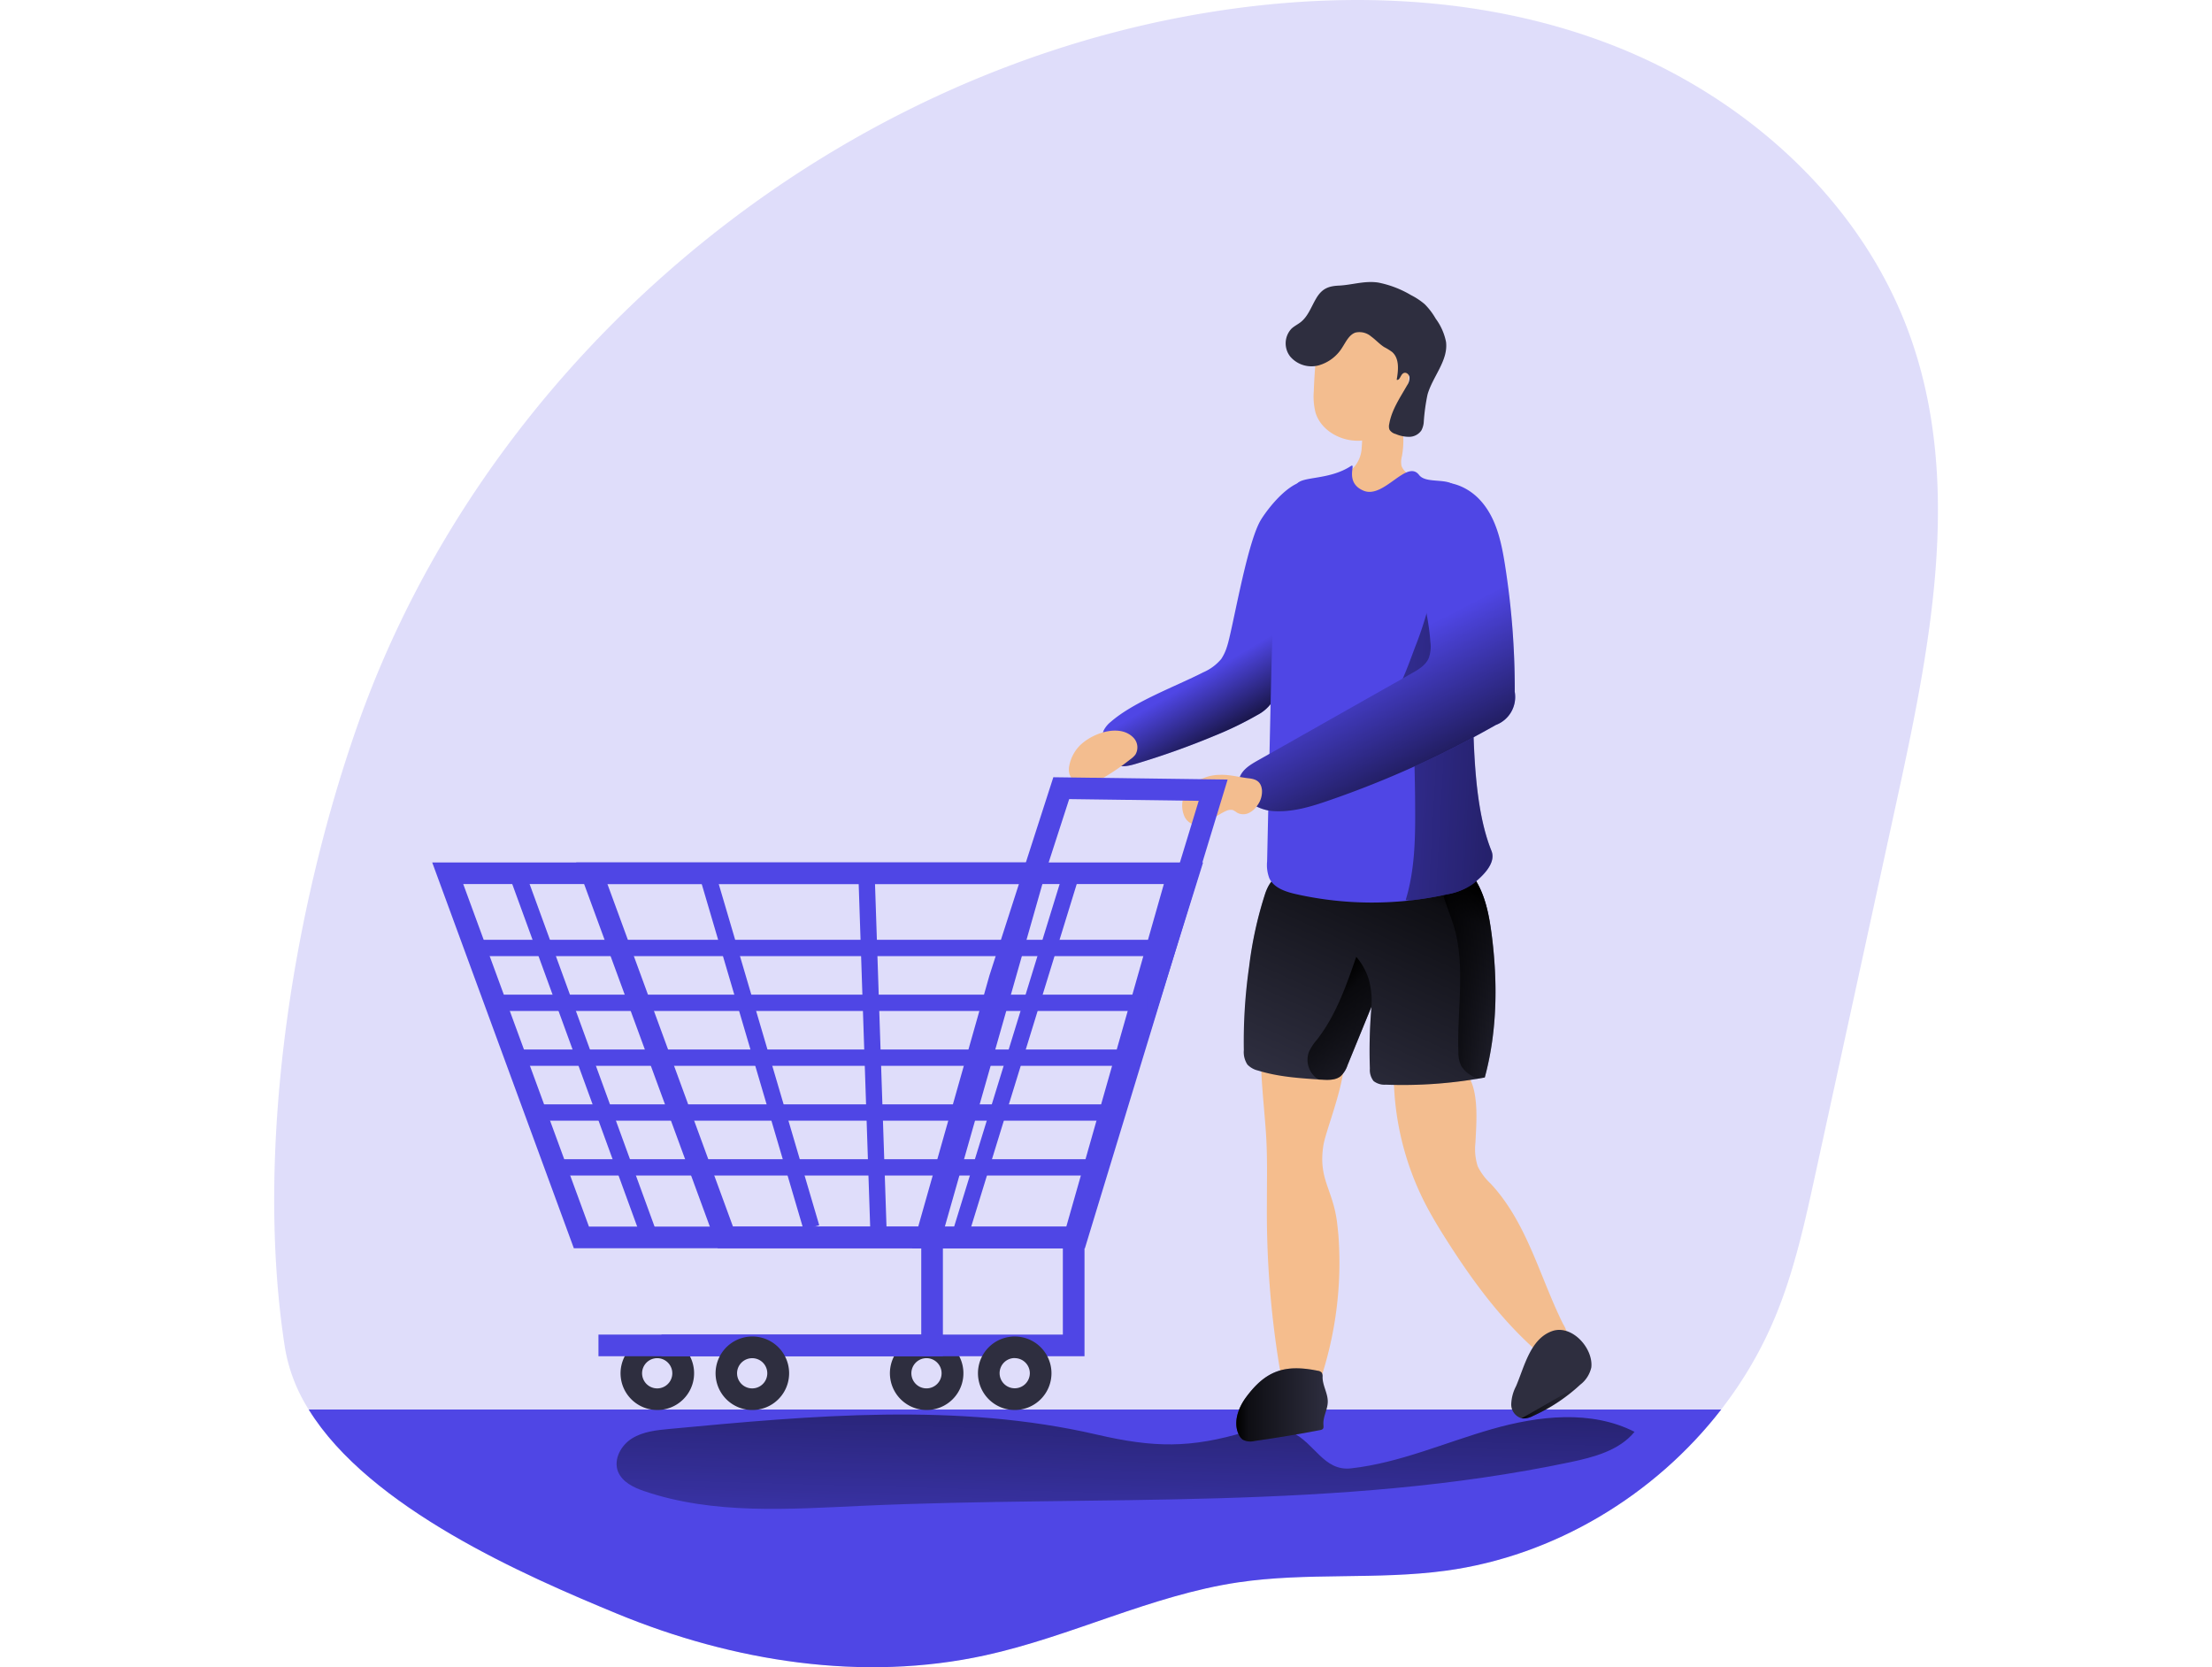 <svg id="Layer_1" data-name="Layer 1" xmlns="http://www.w3.org/2000/svg" xmlns:xlink="http://www.w3.org/1999/xlink" viewBox="0 0 384.35 385.1" width="406" height="306" class="illustration styles_illustrationTablet__1DWOa"><defs><linearGradient id="linear-gradient" x1="219" y1="295.76" x2="216.19" y2="394.3" gradientUnits="userSpaceOnUse"><stop offset="0.01"></stop><stop offset="0.13" stop-opacity="0.69"></stop><stop offset="1" stop-opacity="0"></stop></linearGradient><linearGradient id="linear-gradient-2" x1="251.37" y1="173.73" x2="242.93" y2="159.37" xlink:href="#linear-gradient"></linearGradient><linearGradient id="linear-gradient-3" x1="287.9" y1="207.51" x2="263.5" y2="261.19" xlink:href="#linear-gradient"></linearGradient><linearGradient id="linear-gradient-4" x1="291.04" y1="232.54" x2="303.14" y2="232.54" xlink:href="#linear-gradient"></linearGradient><linearGradient id="linear-gradient-5" x1="261.96" y1="238.72" x2="286.2" y2="260.28" xlink:href="#linear-gradient"></linearGradient><linearGradient id="linear-gradient-6" x1="340.95" y1="175.33" x2="227.46" y2="168.94" xlink:href="#linear-gradient"></linearGradient><linearGradient id="linear-gradient-7" x1="243.26" y1="332.16" x2="264.4" y2="332.16" xlink:href="#linear-gradient"></linearGradient><linearGradient id="linear-gradient-8" x1="309.16" y1="331.44" x2="322.71" y2="331.44" xlink:href="#linear-gradient"></linearGradient><linearGradient id="linear-gradient-9" x1="291.23" y1="193.63" x2="273.49" y2="159.28" xlink:href="#linear-gradient"></linearGradient></defs><title>Empty Chart</title><path d="M395.76,192.92q-9.36,43-18.73,85.94c-2.44,11.19-4.9,22.45-9.29,33a93,93,0,0,1-12.47,21.38c-15.41,19.88-38.58,33.82-63.55,37.22-15.92,2.17-32.19.34-48.08,2.71-20.06,3-38.58,12.52-58.39,16.85-28.28,6.19-58.22,1.43-85-9.61C79.16,371.72,43.07,356.1,29,333.26a38.59,38.59,0,0,1-5.51-14.39c-7-45.1,1.67-100.44,16.6-143.12,29-83,104.59-147.94,191-164.2,32.77-6.16,67.43-5.6,98.55,6.37S387.89,54.15,399,85.59C411.11,119.8,403.49,157.46,395.76,192.92Z" transform="translate(-20.99 -7.68)" fill="#4f46e5" opacity="0.18" style="isolation: isolate;"></path><path d="M355.27,333.26c-15.41,19.88-38.58,33.82-63.55,37.22-15.92,2.17-32.19.34-48.08,2.71-20.06,3-38.58,12.52-58.39,16.85-28.28,6.19-58.22,1.43-85-9.61C79.16,371.72,43.07,356.1,29,333.26Z" transform="translate(-20.99 -7.68)" fill="#4f46e5"></path><path d="M211.05,339.05c-32.2-7.46-65.78-4.4-98.68-1.31-3,.28-6.11.6-8.67,2.18s-4.35,4.85-3.26,7.66c1,2.47,3.66,3.73,6.18,4.57,16,5.41,33.36,4.12,50.23,3.35,54.66-2.48,110,1.2,163.59-10.09,5.46-1.15,11.3-2.7,14.81-7-10.05-5.11-22.17-3.71-33-.61s-21.31,7.81-32.51,9.05c-6.29.69-8.4-5.91-13.61-8.3-4-1.84-6.61-1.38-10.71-.14C232.71,342.23,224.2,342.1,211.05,339.05Z" transform="translate(-20.99 -7.68)" fill="url(#linear-gradient)"></path><path d="M171.69,333.37a8.49,8.49,0,0,1-7-13.22h0a8.49,8.49,0,1,1,7,13.22Zm-2.89-10.43a3.49,3.49,0,1,0,4.85-.95,3.5,3.5,0,0,0-4.85.95Z" transform="translate(-20.99 -7.68)" fill="#2e2e3f"></path><path d="M109.48,333.37a8.48,8.48,0,0,1-7-13.22h0a8.49,8.49,0,1,1,7,13.22Zm-2.88-10.43a3.49,3.49,0,1,0,4.84-.95,3.49,3.49,0,0,0-4.84.95Z" transform="translate(-20.99 -7.68)" fill="#2e2e3f"></path><path d="M241.09,157.11a10.8,10.8,0,0,1-1.31,2.79,11.14,11.14,0,0,1-4.14,3.07c-6.34,3.25-16,6.75-21.38,11.45a6.16,6.16,0,0,0-1.59,1.9c-.77,1.67,0,3.6.71,5.28a5.66,5.66,0,0,0,1.64,2.46c1.37,1,3.27.57,4.9.09a185,185,0,0,0,18.42-6.57,79.62,79.62,0,0,0,9.79-4.75,9.31,9.31,0,0,0,3.21-2.72,9.45,9.45,0,0,0,1.17-3.33,150.64,150.64,0,0,0,2.29-18.34L256,134c.24-2.78,8.7-12.51,6.15-14.42-5-3.74-12.27,6.44-13.41,8.53C245.52,134,242.34,153.55,241.09,157.11Z" transform="translate(-20.99 -7.68)" fill="#4f46e5"></path><path d="M241.09,157.11a10.8,10.8,0,0,1-1.31,2.79,11.14,11.14,0,0,1-4.14,3.07c-6.34,3.25-16,6.75-21.38,11.45a6.16,6.16,0,0,0-1.59,1.9c-.77,1.67,0,3.6.71,5.28a5.66,5.66,0,0,0,1.64,2.46c1.37,1,3.27.57,4.9.09a185,185,0,0,0,18.42-6.57,79.62,79.62,0,0,0,9.79-4.75,9.31,9.31,0,0,0,3.21-2.72,9.45,9.45,0,0,0,1.17-3.33,150.64,150.64,0,0,0,2.29-18.34L256,134c.24-2.78,8.7-12.51,6.15-14.42-5-3.74-12.27,6.44-13.41,8.53C245.52,134,242.34,153.55,241.09,157.11Z" transform="translate(-20.99 -7.68)" fill="url(#linear-gradient-2)"></path><path d="M318.75,313.51a7.94,7.94,0,0,1,1.21,4.31,4.1,4.1,0,0,1-5.19,3.27,7.41,7.41,0,0,1-2.42-1.62c-8.37-7.44-15-16.61-21-26.11-1.62-2.58-3.19-5.19-4.57-7.9a66,66,0,0,1-7.15-29.63,2.55,2.55,0,0,1,.41-1.68,2.38,2.38,0,0,1,1.27-.67c4.14-1.16,10.59-1.27,14.25,1.43,4.11,3,3.12,12.45,2.94,16.75a13,13,0,0,0,.54,5.45,13.87,13.87,0,0,0,3,4C310.43,290.12,313.34,302.61,318.75,313.51Z" transform="translate(-20.99 -7.68)" fill="#f3bd8f"></path><path d="M266.85,293a85.54,85.54,0,0,1-4.53,34.48,5,5,0,0,1-1.54,2.59,3.44,3.44,0,0,1-3.47.08c-2.71-1.32-3.66-4.2-4.12-7a220.75,220.75,0,0,1-2.86-37.38c0-5.91.17-11.54-.29-17.42-.46-6.05-1.14-12.09-1.14-18.17a2.49,2.49,0,0,1,.32-1.75,2.32,2.32,0,0,1,1.89-.59c4.34,0,12.26-2.5,15.64.26,4.45,3.63-2.67,19.59-3.38,24.21-1.19,7.71,2.16,10,3.15,17.61C266.65,291,266.76,292,266.85,293Z" transform="translate(-20.99 -7.68)" fill="#f5bd8d"></path><path d="M245,250.25a5.28,5.28,0,0,0,.83,3.33,4.94,4.94,0,0,0,2.45,1.38c4.76,1.48,9.78,1.79,14.75,2.1,1.52.09,3.2.13,4.37-.83a6.12,6.12,0,0,0,1.57-2.54l5.52-13.51a118.36,118.36,0,0,0-.37,14.34,4.16,4.16,0,0,0,.85,2.86,4.1,4.1,0,0,0,2.82.84,104.37,104.37,0,0,0,22.87-1.66c2.92-10.77,3-22.16,1.55-33.22-.57-4.31-1.42-8.7-3.71-12.4a7.17,7.17,0,0,0-2.32-2.51,9.12,9.12,0,0,0-4.64-.87c-11.58-.12-23.34-.39-34.85,1.25-3.59.51-5.47,1.63-6.72,5.14a89.26,89.26,0,0,0-3.75,17A121.64,121.64,0,0,0,245,250.25Z" transform="translate(-20.99 -7.68)" fill="#2e2e3f"></path><path d="M300.66,256.56l-1.8.31a104,104,0,0,1-21.07,1.35,4.1,4.1,0,0,1-2.82-.84,4.16,4.16,0,0,1-.85-2.86,116.44,116.44,0,0,1,.3-13.34c0-.11,0-.23,0-.34s0-.44.05-.66v0c-1.84,4.49-3.67,9-5.51,13.49a6.12,6.12,0,0,1-1.57,2.54c-1.17,1-2.85.92-4.37.83l-.69,0h0c-4.74-.3-9.51-.65-14-2.06a4.87,4.87,0,0,1-2.45-1.38,5.28,5.28,0,0,1-.83-3.33,121.64,121.64,0,0,1,1.22-19.35A89.26,89.26,0,0,1,250,214c1.25-3.51,3.13-4.63,6.72-5.14,11.51-1.64,23.27-1.37,34.85-1.25a10.19,10.19,0,0,1,4.24.66,3,3,0,0,1,.4.21,7.17,7.17,0,0,1,2.32,2.51c2.29,3.7,3.14,8.09,3.71,12.4C303.68,234.4,303.58,245.79,300.66,256.56Z" transform="translate(-20.99 -7.68)" fill="url(#linear-gradient-3)"></path><path d="M300.66,256.56l-1.8.31a14.07,14.07,0,0,1-1.25-.73,6.6,6.6,0,0,1-2.42-2.3,7.11,7.11,0,0,1-.62-3.1c-.33-8.92,1.37-18-.44-26.71-.65-3.14-1.95-6-2.88-9-.85-2.77,1.05-4.42,3.28-6a8.39,8.39,0,0,1,1.25-.77,3,3,0,0,1,.4.21,7.17,7.17,0,0,1,2.32,2.51c2.29,3.7,3.14,8.09,3.71,12.4C303.68,234.4,303.58,245.79,300.66,256.56Z" transform="translate(-20.99 -7.68)" fill="url(#linear-gradient-4)"></path><path d="M274.48,240.2c-1.84,4.49-3.67,9-5.51,13.49a6.12,6.12,0,0,1-1.57,2.54c-1.17,1-2.85.92-4.37.83l-.69,0h0a4.44,4.44,0,0,1-.73-.49,5.35,5.35,0,0,1-1.54-6,12.65,12.65,0,0,1,1.84-2.76c4.36-5.59,6.74-12.42,9.06-19.12a14.56,14.56,0,0,1,2.8,4.93A17.87,17.87,0,0,1,274.48,240.2Z" transform="translate(-20.99 -7.68)" fill="url(#linear-gradient-5)"></path><path d="M272.23,111a7.32,7.32,0,0,1-2,4.84c-1.84,1.66-4.63,1.56-6.94,2.49a1.93,1.93,0,0,0-.77.48,1.65,1.65,0,0,0-.35.7,5.85,5.85,0,0,0,.27,3.62,12.73,12.73,0,0,0,7.9,7.29,23.82,23.82,0,0,0,11,.77,8.24,8.24,0,0,0,3.48-1,8.63,8.63,0,0,0,2.63-3.3,10.76,10.76,0,0,0,1.41-3.87,4,4,0,0,0-1.46-3.69,8,8,0,0,0-1.62-.75,14.48,14.48,0,0,1-2.55-1.28,3.81,3.81,0,0,1-1.81-2,4.83,4.83,0,0,1,.09-2.2,20,20,0,0,0,0-7.36,6.86,6.86,0,0,0-.66-2.07,4.16,4.16,0,0,0-6.49-1C272,104.82,272.51,108.22,272.23,111Z" transform="translate(-20.99 -7.68)" fill="#f3bd8f"></path><path d="M261.16,98.07a15.16,15.16,0,0,0,.41,4.94c1.18,3.83,5.23,6.3,9.24,6.46a7.37,7.37,0,0,0,3.82-.73,9,9,0,0,0,1.86-1.41c2.8-2.56,5.38-5.62,6.23-9.32a17.91,17.91,0,0,0,.36-4.27A16.62,16.62,0,0,0,282,87.56,11,11,0,0,0,273.39,81c-3.87-.49-7.5,1.47-10.33,3.9-1.42,1.22-1.21,3.62-1.39,5.45C261.42,92.9,261.25,95.49,261.16,98.07Z" transform="translate(-20.99 -7.68)" fill="#f3bd8f"></path><path d="M261.64,76.74c-1.08,1.85-1.81,4-3.48,5.33-.69.54-1.5.93-2.14,1.52a4.94,4.94,0,0,0-.26,6.5,6.47,6.47,0,0,0,6.48,2,9.43,9.43,0,0,0,5.55-4.23c.83-1.3,1.57-2.88,3-3.36a4.14,4.14,0,0,1,3.63.91c1.05.76,1.93,1.76,3,2.44a13.62,13.62,0,0,1,1.83,1.13c1.72,1.49,1.46,4.18,1.06,6.42.72.22.86-1.07,1.49-1.48s1.36.19,1.47.86a3,3,0,0,1-.55,1.9c-1.64,2.87-3.58,5.69-4.13,8.94a2.24,2.24,0,0,0,.06,1.31,2.38,2.38,0,0,0,1.42,1,7.89,7.89,0,0,0,3.17.65,3.45,3.45,0,0,0,2.77-1.47,4.82,4.82,0,0,0,.55-1.87,44.67,44.67,0,0,1,.88-6.45c1.21-4.18,4.8-7.82,4.27-12.13a13.42,13.42,0,0,0-2.39-5.38,16.06,16.06,0,0,0-2.52-3.32,15.65,15.65,0,0,0-3.16-2.1,23.83,23.83,0,0,0-7.58-2.91c-3.17-.48-6,.55-9.1.7C264.52,73.76,263,74.35,261.64,76.74Z" transform="translate(-20.99 -7.68)" fill="#2e2e3f"></path><path d="M297.91,211.85a14.45,14.45,0,0,1-6,2.41A80,80,0,0,1,257,214.2c-2.4-.55-5.07-1.43-6.11-3.67a8.51,8.51,0,0,1-.51-3.86q.41-18.54.82-37.09c.31-14.05.62-28.15,2.68-42.05a23.52,23.52,0,0,1,3.36-8.06c1.34-1.83,7.41-.85,12.48-4.13,1.39-.9-1.63,3.75,2.91,5.67,4.71,2,10-7.37,12.86-3.61,1.61,2.1,6.73.54,8.35,2.63,1.3,1.68,2.1,5.23,2.61,9.51,1.08,9.09.81,21.43,1,25.92.85,15.71-.47,35.75,4.72,48.72C303.36,207,300.25,210,297.91,211.85Z" transform="translate(-20.99 -7.68)" fill="#4f46e5"></path><path d="M297.91,211.85a14.45,14.45,0,0,1-6,2.41,80.07,80.07,0,0,1-8.7,1.43l-.82-.11c2.14-7,2.24-14.36,2.18-21.64,0-4-.12-8.05-.2-12.07-.05-2.54-.14-5.21-1.45-7.38s-4.29-3.55-6.47-2.24c3.75-2.26,6.82-11.82,8.36-15.74a79,79,0,0,0,4.62-17.63c.58-4.14.36-11.42,6.7-9.46l.35.12c1.08,9.09.81,21.43,1,25.92.85,15.71-.47,35.75,4.72,48.72C303.36,207,300.25,210,297.91,211.85Z" transform="translate(-20.99 -7.68)" fill="url(#linear-gradient-6)"></path><path d="M262.08,324.3a1.42,1.42,0,0,1,.94.47,1.78,1.78,0,0,1,.17,1c0,2,1.27,3.81,1.2,5.79-.05,1.77-1.15,3.43-1,5.2,0,.35.09.76-.16,1a1.08,1.08,0,0,1-.57.24q-7.53,1.44-15.13,2.51a3.91,3.91,0,0,1-2.79-.3,2.86,2.86,0,0,1-.89-1.14c-1.37-2.79-.15-6.21,1.71-8.7C250.11,324.24,254.5,322.77,262.08,324.3Z" transform="translate(-20.99 -7.68)" fill="#2e2e3f"></path><path d="M325.27,323.52a6.9,6.9,0,0,1-2.56,4,40.48,40.48,0,0,1-10.9,7.2,4.54,4.54,0,0,1-2.65.56,3.31,3.31,0,0,1-2.39-3.23,9.66,9.66,0,0,1,1.1-4.16c1.93-4.46,3.27-11,8.42-12.77C320.79,313.61,325.75,319.08,325.27,323.52Z" transform="translate(-20.99 -7.68)" fill="#2e2e3f"></path><path d="M262.08,324.3a1.42,1.42,0,0,1,.94.47,1.78,1.78,0,0,1,.17,1c0,2,1.27,3.81,1.2,5.79-.05,1.77-1.15,3.43-1,5.2,0,.35.09.76-.16,1a1.08,1.08,0,0,1-.57.24q-7.53,1.44-15.13,2.51a3.91,3.91,0,0,1-2.79-.3,2.86,2.86,0,0,1-.89-1.14c-1.37-2.79-.15-6.21,1.71-8.7C250.11,324.24,254.5,322.77,262.08,324.3Z" transform="translate(-20.99 -7.68)" fill="url(#linear-gradient-7)"></path><path d="M322.71,327.54a40.48,40.48,0,0,1-10.9,7.2,4.54,4.54,0,0,1-2.65.56" transform="translate(-20.99 -7.68)" fill="url(#linear-gradient-8)"></path><path d="M288.1,156a7.81,7.81,0,0,1-.39,3.72c-.72,1.65-2.39,2.65-4,3.54l-35.47,20.07c-1.66.94-3.44,2-4.15,3.78-1.56,4,3.33,7.59,7.58,7.91,4.45.33,8.83-1,13.05-2.47a227.76,227.76,0,0,0,38.46-17.4,6.91,6.91,0,0,0,4.4-7.67,183.42,183.42,0,0,0-2.24-29.24c-.83-5.29-2-10.82-5.57-14.83-5.28-6-14.92-6.18-15.75,2.61C283.1,136,287.43,146.18,288.1,156Z" transform="translate(-20.99 -7.68)" fill="#4f46e5"></path><path d="M288.1,156a7.81,7.81,0,0,1-.39,3.72c-.72,1.65-2.39,2.65-4,3.54l-35.47,20.07c-1.66.94-3.44,2-4.15,3.78-1.56,4,3.33,7.59,7.58,7.91,4.45.33,8.83-1,13.05-2.47a227.76,227.76,0,0,0,38.46-17.4,6.91,6.91,0,0,0,4.4-7.67,183.42,183.42,0,0,0-2.24-29.24c-.83-5.29-2-10.82-5.57-14.83-5.28-6-14.92-6.18-15.75,2.61C283.1,136,287.43,146.18,288.1,156Z" transform="translate(-20.99 -7.68)" fill="url(#linear-gradient-9)"></path><path d="M239.53,186.66a10.09,10.09,0,0,0-6.9,2.7,6.17,6.17,0,0,0-1.3,7,3.38,3.38,0,0,0,1.85,1.68,3.66,3.66,0,0,0,2.17-.07c2-.61,3.65-2.16,5.61-3a2.27,2.27,0,0,1,1.53-.17,6.16,6.16,0,0,1,.94.59,3,3,0,0,0,2.7.09,5,5,0,0,0,2.06-1.85,5.34,5.34,0,0,0,1-3.46c-.2-1.9-1.3-2.51-2.94-2.7C244,187.23,241.84,186.58,239.53,186.66Z" transform="translate(-20.99 -7.68)" fill="#f3bd8f"></path><path d="M206.58,180.49a9.22,9.22,0,0,0-1.89,4,4.15,4.15,0,0,0,.07,2.1,3.63,3.63,0,0,0,3.43,2.18,8.36,8.36,0,0,0,4.09-1.27,52.56,52.56,0,0,0,6.53-4.45,5.13,5.13,0,0,0,1.13-1.05,3.22,3.22,0,0,0-.51-4C216.05,174.61,209.12,177.34,206.58,180.49Z" transform="translate(-20.99 -7.68)" fill="#f3bd8f"></path><path d="M174.52,296H90.24L57.53,206.9H199.89Zm-80.79-5h77l22.53-79.12H64.69Z" transform="translate(-20.99 -7.68)" fill="#4f46e5"></path><path d="M207.78,296H123.49L90.79,206.9h144.8ZM127,291h77l22.53-79.12H98Z" transform="translate(-20.99 -7.68)" fill="#4f46e5"></path><path d="M208.28,296.05H168.36L186.24,233,201,187.21l40.26.54Zm-33.31-5h29.61l30-98.39-29.92-.4L191,234.45Z" transform="translate(-20.99 -7.68)" fill="#4f46e5"></path><polygon points="187.21 313.27 89.49 313.27 89.49 308.27 182.21 308.27 182.21 285.84 187.21 285.84 187.21 313.27" fill="#4f46e5"></polygon><polygon points="154.5 313.27 74.94 313.27 74.94 308.27 149.5 308.27 149.5 285.84 154.5 285.84 154.5 313.27" fill="#4f46e5"></polygon><path d="M192.08,333.37a8.49,8.49,0,1,1,8.49-8.49A8.49,8.49,0,0,1,192.08,333.37Zm0-12a3.49,3.49,0,1,0,3.49,3.49A3.49,3.49,0,0,0,192.08,321.39Z" transform="translate(-20.99 -7.68)" fill="#2e2e3f"></path><path d="M131.43,333.37a8.48,8.48,0,0,1-7-13.22h0a8.49,8.49,0,1,1,7,13.22Zm-2.89-10.43a3.49,3.49,0,1,0,4.84-.95,3.5,3.5,0,0,0-4.84.95Z" transform="translate(-20.99 -7.68)" fill="#2e2e3f"></path><rect x="47.73" y="217.08" width="158.05" height="3.77" fill="#4f46e5"></rect><rect x="51.11" y="229.75" width="150.54" height="3.77" fill="#4f46e5"></rect><rect x="55.99" y="242.42" width="141.53" height="3.77" fill="#4f46e5"></rect><rect x="60.87" y="255.09" width="132.52" height="3.77" fill="#4f46e5"></rect><rect x="65.75" y="267.76" width="123.51" height="3.77" fill="#4f46e5"></rect><rect x="90.3" y="206.31" width="3.77" height="88.72" transform="translate(-101.32 39.1) rotate(-20.04)" fill="#4f46e5"></rect><rect x="131.12" y="207.26" width="3.77" height="85.71" transform="translate(-86.23 40.08) rotate(-16.41)" fill="#4f46e5"></rect><rect x="157.31" y="207.85" width="3.77" height="83.95" transform="translate(-29.27 -2.2) rotate(-1.92)" fill="#4f46e5"></rect><rect x="149.12" y="249.91" width="86.03" height="3.77" transform="translate(-126.05 353.61) rotate(-72.88)" fill="#4f46e5"></rect></svg>